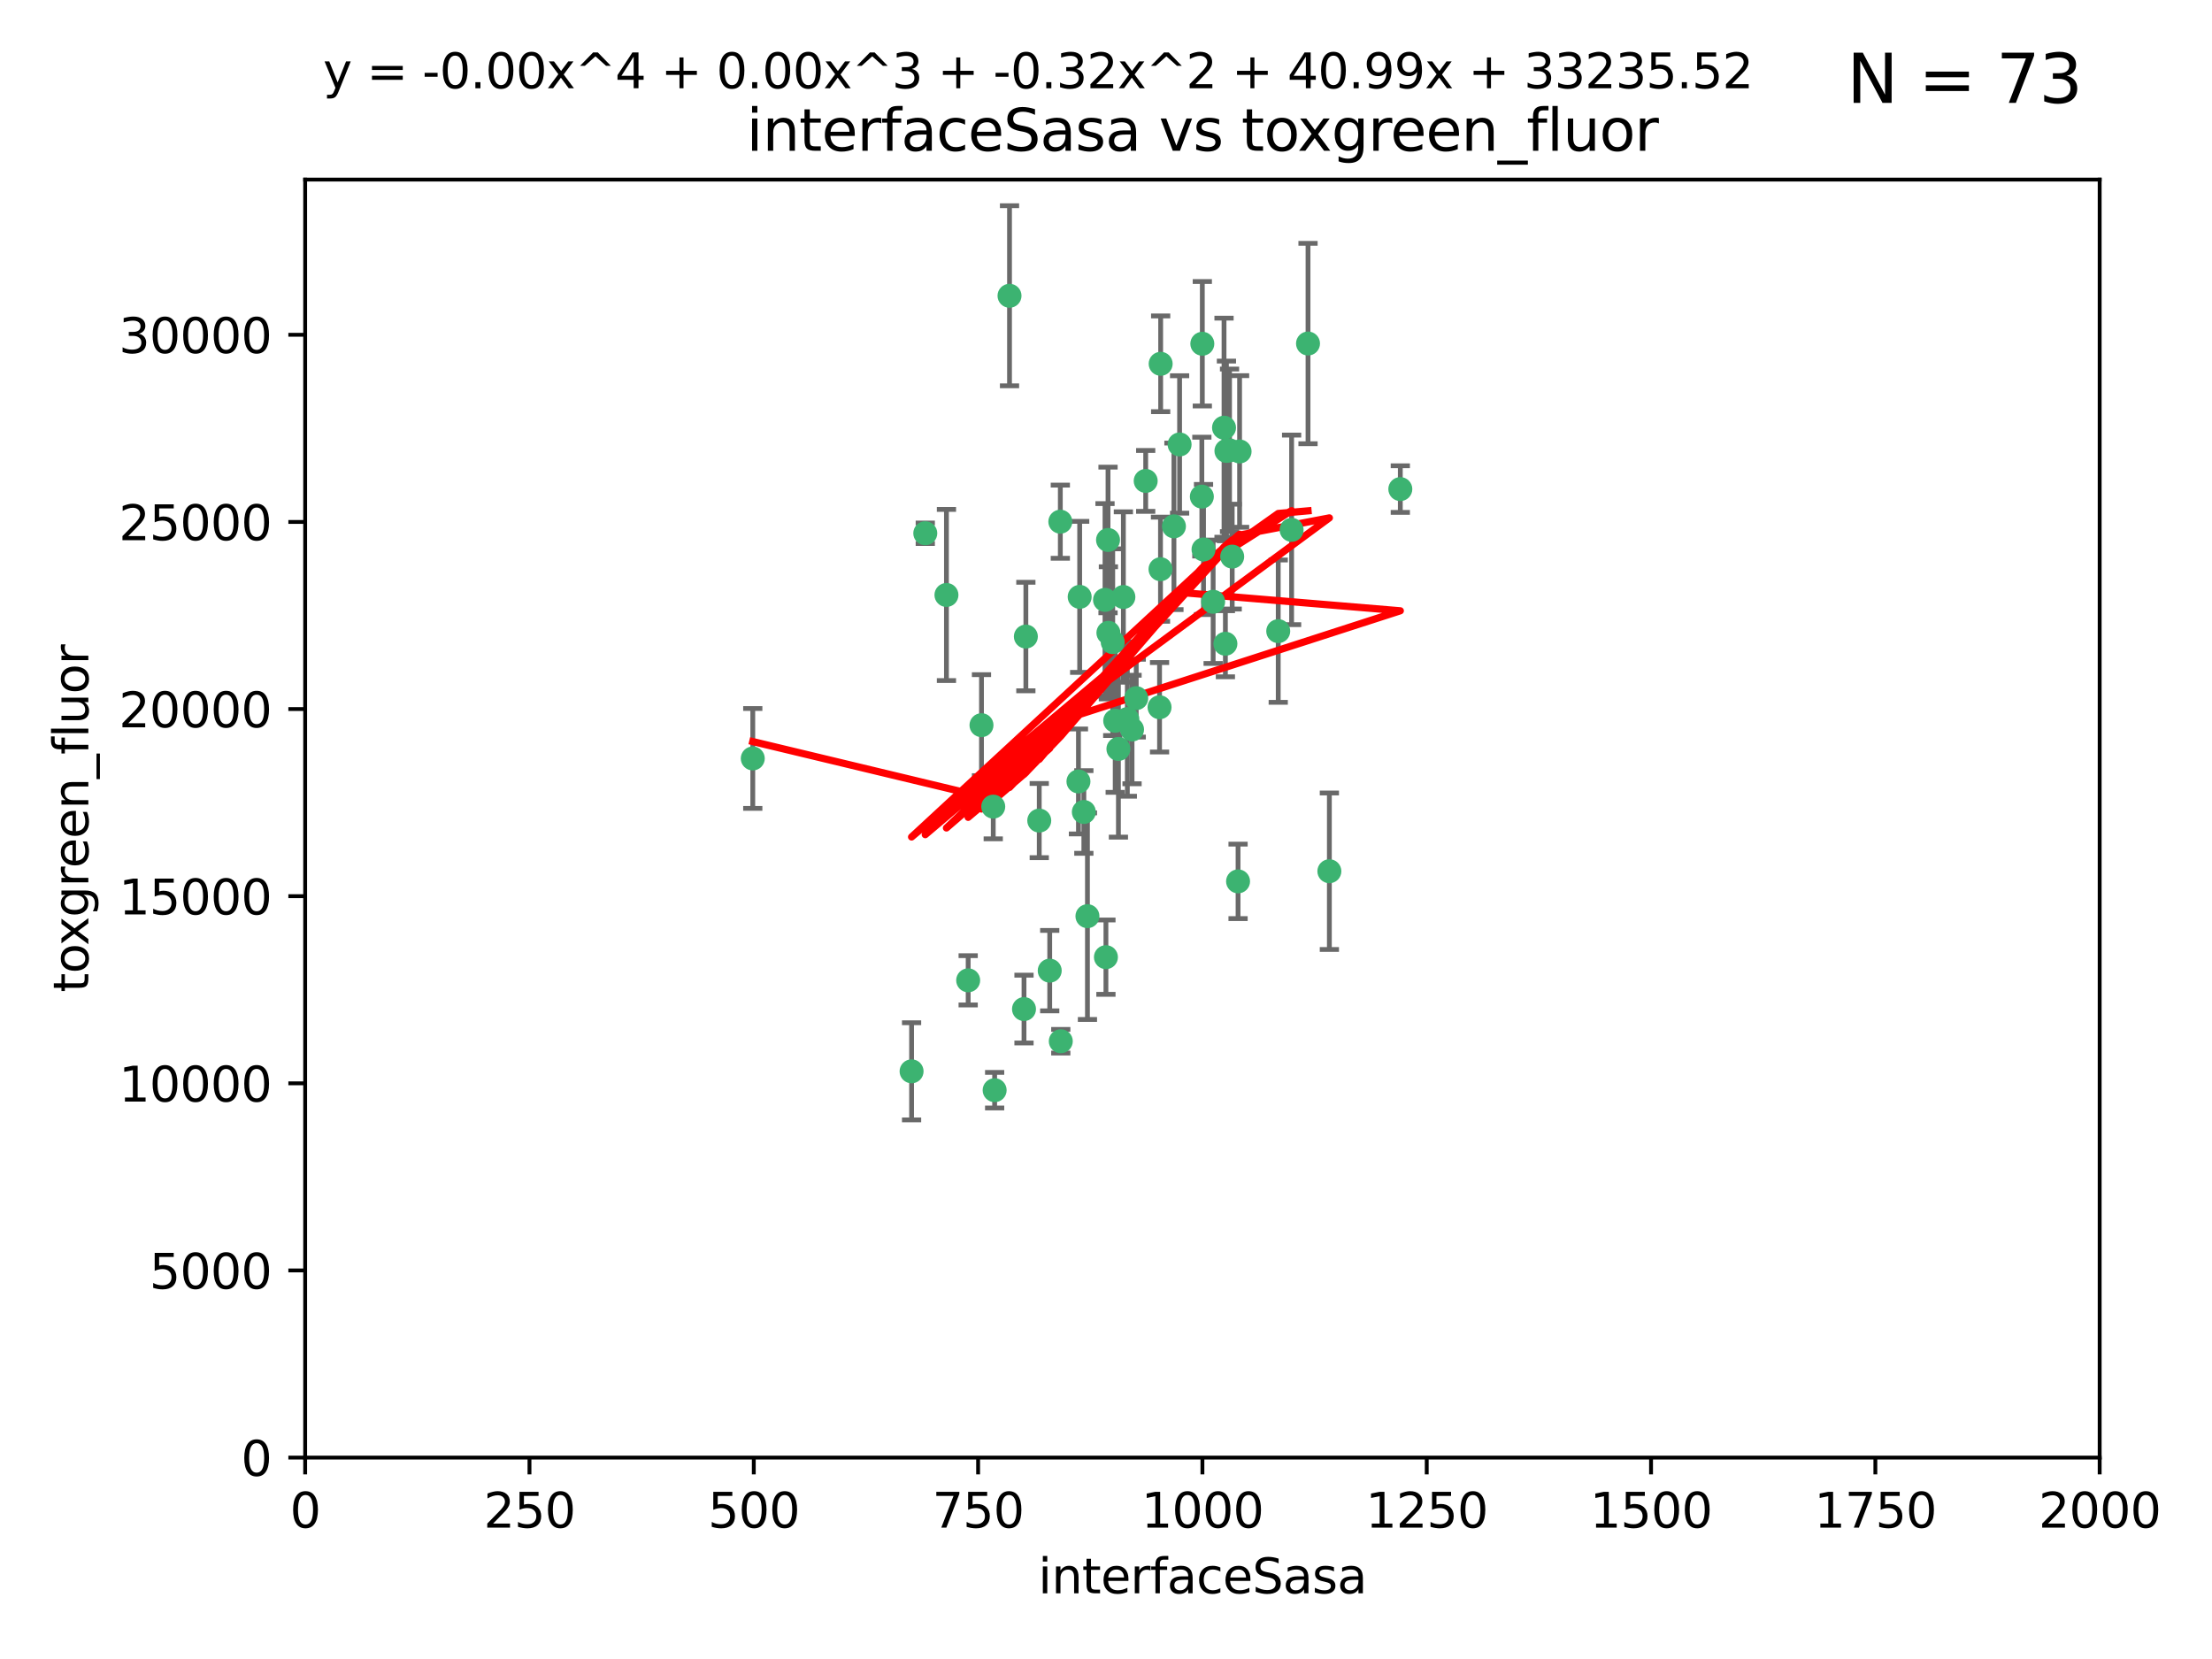 <?xml version="1.0" encoding="utf-8" standalone="no"?>
<!DOCTYPE svg PUBLIC "-//W3C//DTD SVG 1.1//EN"
  "http://www.w3.org/Graphics/SVG/1.1/DTD/svg11.dtd">
<svg xmlns:xlink="http://www.w3.org/1999/xlink" width="460.8pt" height="345.6pt" viewBox="0 0 460.8 345.6" xmlns="http://www.w3.org/2000/svg" version="1.1">
 <defs>
  <style type="text/css">*{stroke-linejoin: round; stroke-linecap: butt}</style>
 </defs>
 <g id="figure_1">
  <g id="patch_1">
   <path d="M 0 345.6 
L 460.8 345.6 
L 460.8 0 
L 0 0 
z
" style="fill: #ffffff"/>
  </g>
  <g id="axes_1">
   <g id="patch_2">
    <path d="M 63.571 303.64 
L 437.4 303.64 
L 437.4 37.411 
L 63.571 37.411 
z
" style="fill: #ffffff"/>
   </g>
   <g id="PathCollection_1">
    <defs>
     <path id="mba56cf9570" d="M 0 1.118 
C 0.297 1.118 0.581 1 0.791 0.791 
C 1 0.581 1.118 0.297 1.118 0 
C 1.118 -0.297 1 -0.581 0.791 -0.791 
C 0.581 -1 0.297 -1.118 0 -1.118 
C -0.297 -1.118 -0.581 -1 -0.791 -0.791 
C -1 -0.581 -1.118 -0.297 -1.118 0 
C -1.118 0.297 -1 0.581 -0.791 0.791 
C -0.581 1 -0.297 1.118 0 1.118 
z
" style="stroke: #3cb371"/>
    </defs>
    <g clip-path="url(#p2be3699bf1)">
     <use xlink:href="#mba56cf9570" x="272.484" y="71.562" style="fill: #3cb371; stroke: #3cb371"/>
     <use xlink:href="#mba56cf9570" x="266.28" y="131.48" style="fill: #3cb371; stroke: #3cb371"/>
     <use xlink:href="#mba56cf9570" x="250.716" y="114.467" style="fill: #3cb371; stroke: #3cb371"/>
     <use xlink:href="#mba56cf9570" x="269.065" y="110.38" style="fill: #3cb371; stroke: #3cb371"/>
     <use xlink:href="#mba56cf9570" x="254.987" y="89.097" style="fill: #3cb371; stroke: #3cb371"/>
     <use xlink:href="#mba56cf9570" x="220.886" y="108.676" style="fill: #3cb371; stroke: #3cb371"/>
     <use xlink:href="#mba56cf9570" x="241.787" y="75.786" style="fill: #3cb371; stroke: #3cb371"/>
     <use xlink:href="#mba56cf9570" x="252.721" y="125.356" style="fill: #3cb371; stroke: #3cb371"/>
     <use xlink:href="#mba56cf9570" x="258.229" y="94.046" style="fill: #3cb371; stroke: #3cb371"/>
     <use xlink:href="#mba56cf9570" x="232.987" y="156.019" style="fill: #3cb371; stroke: #3cb371"/>
     <use xlink:href="#mba56cf9570" x="241.557" y="147.335" style="fill: #3cb371; stroke: #3cb371"/>
     <use xlink:href="#mba56cf9570" x="230.194" y="124.965" style="fill: #3cb371; stroke: #3cb371"/>
     <use xlink:href="#mba56cf9570" x="255.489" y="93.933" style="fill: #3cb371; stroke: #3cb371"/>
     <use xlink:href="#mba56cf9570" x="256.689" y="115.953" style="fill: #3cb371; stroke: #3cb371"/>
     <use xlink:href="#mba56cf9570" x="244.553" y="109.646" style="fill: #3cb371; stroke: #3cb371"/>
     <use xlink:href="#mba56cf9570" x="250.368" y="103.453" style="fill: #3cb371; stroke: #3cb371"/>
     <use xlink:href="#mba56cf9570" x="232.318" y="150.153" style="fill: #3cb371; stroke: #3cb371"/>
     <use xlink:href="#mba56cf9570" x="256.134" y="93.812" style="fill: #3cb371; stroke: #3cb371"/>
     <use xlink:href="#mba56cf9570" x="234.02" y="124.367" style="fill: #3cb371; stroke: #3cb371"/>
     <use xlink:href="#mba56cf9570" x="216.495" y="170.94" style="fill: #3cb371; stroke: #3cb371"/>
     <use xlink:href="#mba56cf9570" x="238.669" y="100.184" style="fill: #3cb371; stroke: #3cb371"/>
     <use xlink:href="#mba56cf9570" x="241.753" y="118.577" style="fill: #3cb371; stroke: #3cb371"/>
     <use xlink:href="#mba56cf9570" x="245.731" y="92.588" style="fill: #3cb371; stroke: #3cb371"/>
     <use xlink:href="#mba56cf9570" x="291.711" y="101.886" style="fill: #3cb371; stroke: #3cb371"/>
     <use xlink:href="#mba56cf9570" x="224.916" y="124.337" style="fill: #3cb371; stroke: #3cb371"/>
     <use xlink:href="#mba56cf9570" x="250.465" y="71.61" style="fill: #3cb371; stroke: #3cb371"/>
     <use xlink:href="#mba56cf9570" x="204.462" y="151.067" style="fill: #3cb371; stroke: #3cb371"/>
     <use xlink:href="#mba56cf9570" x="218.677" y="202.203" style="fill: #3cb371; stroke: #3cb371"/>
     <use xlink:href="#mba56cf9570" x="201.688" y="204.22" style="fill: #3cb371; stroke: #3cb371"/>
     <use xlink:href="#mba56cf9570" x="231.802" y="133.776" style="fill: #3cb371; stroke: #3cb371"/>
     <use xlink:href="#mba56cf9570" x="192.753" y="111.087" style="fill: #3cb371; stroke: #3cb371"/>
     <use xlink:href="#mba56cf9570" x="230.822" y="112.487" style="fill: #3cb371; stroke: #3cb371"/>
     <use xlink:href="#mba56cf9570" x="210.301" y="61.614" style="fill: #3cb371; stroke: #3cb371"/>
     <use xlink:href="#mba56cf9570" x="224.662" y="162.792" style="fill: #3cb371; stroke: #3cb371"/>
     <use xlink:href="#mba56cf9570" x="236.699" y="145.439" style="fill: #3cb371; stroke: #3cb371"/>
     <use xlink:href="#mba56cf9570" x="255.273" y="134.104" style="fill: #3cb371; stroke: #3cb371"/>
     <use xlink:href="#mba56cf9570" x="230.901" y="131.829" style="fill: #3cb371; stroke: #3cb371"/>
     <use xlink:href="#mba56cf9570" x="213.706" y="132.603" style="fill: #3cb371; stroke: #3cb371"/>
     <use xlink:href="#mba56cf9570" x="206.91" y="168.036" style="fill: #3cb371; stroke: #3cb371"/>
     <use xlink:href="#mba56cf9570" x="226.534" y="190.856" style="fill: #3cb371; stroke: #3cb371"/>
     <use xlink:href="#mba56cf9570" x="220.981" y="216.908" style="fill: #3cb371; stroke: #3cb371"/>
     <use xlink:href="#mba56cf9570" x="213.318" y="210.208" style="fill: #3cb371; stroke: #3cb371"/>
     <use xlink:href="#mba56cf9570" x="235.826" y="151.97" style="fill: #3cb371; stroke: #3cb371"/>
     <use xlink:href="#mba56cf9570" x="230.385" y="199.394" style="fill: #3cb371; stroke: #3cb371"/>
     <use xlink:href="#mba56cf9570" x="276.932" y="181.494" style="fill: #3cb371; stroke: #3cb371"/>
     <use xlink:href="#mba56cf9570" x="257.91" y="183.606" style="fill: #3cb371; stroke: #3cb371"/>
     <use xlink:href="#mba56cf9570" x="189.899" y="223.176" style="fill: #3cb371; stroke: #3cb371"/>
     <use xlink:href="#mba56cf9570" x="234.846" y="149.795" style="fill: #3cb371; stroke: #3cb371"/>
     <use xlink:href="#mba56cf9570" x="197.163" y="123.943" style="fill: #3cb371; stroke: #3cb371"/>
     <use xlink:href="#mba56cf9570" x="225.785" y="169.147" style="fill: #3cb371; stroke: #3cb371"/>
     <use xlink:href="#mba56cf9570" x="207.202" y="227.107" style="fill: #3cb371; stroke: #3cb371"/>
     <use xlink:href="#mba56cf9570" x="156.817" y="157.999" style="fill: #3cb371; stroke: #3cb371"/>
    </g>
   </g>
   <g id="matplotlib.axis_1">
    <g id="xtick_1">
     <g id="line2d_1">
      <defs>
       <path id="m02e9ab14d9" d="M 0 0 
L 0 3.5 
" style="stroke: #000000; stroke-width: 0.8"/>
      </defs>
      <g>
       <use xlink:href="#m02e9ab14d9" x="63.571" y="303.64" style="stroke: #000000; stroke-width: 0.8"/>
      </g>
     </g>
     <g id="text_1">
      <!-- 0 -->
      <g transform="translate(60.39 318.238)scale(0.1 -0.1)">
       <defs>
        <path id="DejaVuSans-30" d="M 2034 4250 
Q 1547 4250 1301 3770 
Q 1056 3291 1056 2328 
Q 1056 1369 1301 889 
Q 1547 409 2034 409 
Q 2525 409 2770 889 
Q 3016 1369 3016 2328 
Q 3016 3291 2770 3770 
Q 2525 4250 2034 4250 
z
M 2034 4750 
Q 2819 4750 3233 4129 
Q 3647 3509 3647 2328 
Q 3647 1150 3233 529 
Q 2819 -91 2034 -91 
Q 1250 -91 836 529 
Q 422 1150 422 2328 
Q 422 3509 836 4129 
Q 1250 4750 2034 4750 
z
" transform="scale(0.016)"/>
       </defs>
       <use xlink:href="#DejaVuSans-30"/>
      </g>
     </g>
    </g>
    <g id="xtick_2">
     <g id="line2d_2">
      <g>
       <use xlink:href="#m02e9ab14d9" x="110.3" y="303.64" style="stroke: #000000; stroke-width: 0.8"/>
      </g>
     </g>
     <g id="text_2">
      <!-- 250 -->
      <g transform="translate(100.756 318.238)scale(0.1 -0.1)">
       <defs>
        <path id="DejaVuSans-32" d="M 1228 531 
L 3431 531 
L 3431 0 
L 469 0 
L 469 531 
Q 828 903 1448 1529 
Q 2069 2156 2228 2338 
Q 2531 2678 2651 2914 
Q 2772 3150 2772 3378 
Q 2772 3750 2511 3984 
Q 2250 4219 1831 4219 
Q 1534 4219 1204 4116 
Q 875 4013 500 3803 
L 500 4441 
Q 881 4594 1212 4672 
Q 1544 4750 1819 4750 
Q 2544 4750 2975 4387 
Q 3406 4025 3406 3419 
Q 3406 3131 3298 2873 
Q 3191 2616 2906 2266 
Q 2828 2175 2409 1742 
Q 1991 1309 1228 531 
z
" transform="scale(0.016)"/>
        <path id="DejaVuSans-35" d="M 691 4666 
L 3169 4666 
L 3169 4134 
L 1269 4134 
L 1269 2991 
Q 1406 3038 1543 3061 
Q 1681 3084 1819 3084 
Q 2600 3084 3056 2656 
Q 3513 2228 3513 1497 
Q 3513 744 3044 326 
Q 2575 -91 1722 -91 
Q 1428 -91 1123 -41 
Q 819 9 494 109 
L 494 744 
Q 775 591 1075 516 
Q 1375 441 1709 441 
Q 2250 441 2565 725 
Q 2881 1009 2881 1497 
Q 2881 1984 2565 2268 
Q 2250 2553 1709 2553 
Q 1456 2553 1204 2497 
Q 953 2441 691 2322 
L 691 4666 
z
" transform="scale(0.016)"/>
       </defs>
       <use xlink:href="#DejaVuSans-32"/>
       <use xlink:href="#DejaVuSans-35" x="63.623"/>
       <use xlink:href="#DejaVuSans-30" x="127.246"/>
      </g>
     </g>
    </g>
    <g id="xtick_3">
     <g id="line2d_3">
      <g>
       <use xlink:href="#m02e9ab14d9" x="157.028" y="303.64" style="stroke: #000000; stroke-width: 0.8"/>
      </g>
     </g>
     <g id="text_3">
      <!-- 500 -->
      <g transform="translate(147.485 318.238)scale(0.1 -0.1)">
       <use xlink:href="#DejaVuSans-35"/>
       <use xlink:href="#DejaVuSans-30" x="63.623"/>
       <use xlink:href="#DejaVuSans-30" x="127.246"/>
      </g>
     </g>
    </g>
    <g id="xtick_4">
     <g id="line2d_4">
      <g>
       <use xlink:href="#m02e9ab14d9" x="203.757" y="303.64" style="stroke: #000000; stroke-width: 0.8"/>
      </g>
     </g>
     <g id="text_4">
      <!-- 750 -->
      <g transform="translate(194.213 318.238)scale(0.1 -0.1)">
       <defs>
        <path id="DejaVuSans-37" d="M 525 4666 
L 3525 4666 
L 3525 4397 
L 1831 0 
L 1172 0 
L 2766 4134 
L 525 4134 
L 525 4666 
z
" transform="scale(0.016)"/>
       </defs>
       <use xlink:href="#DejaVuSans-37"/>
       <use xlink:href="#DejaVuSans-35" x="63.623"/>
       <use xlink:href="#DejaVuSans-30" x="127.246"/>
      </g>
     </g>
    </g>
    <g id="xtick_5">
     <g id="line2d_5">
      <g>
       <use xlink:href="#m02e9ab14d9" x="250.486" y="303.64" style="stroke: #000000; stroke-width: 0.8"/>
      </g>
     </g>
     <g id="text_5">
      <!-- 1000 -->
      <g transform="translate(237.761 318.238)scale(0.1 -0.1)">
       <defs>
        <path id="DejaVuSans-31" d="M 794 531 
L 1825 531 
L 1825 4091 
L 703 3866 
L 703 4441 
L 1819 4666 
L 2450 4666 
L 2450 531 
L 3481 531 
L 3481 0 
L 794 0 
L 794 531 
z
" transform="scale(0.016)"/>
       </defs>
       <use xlink:href="#DejaVuSans-31"/>
       <use xlink:href="#DejaVuSans-30" x="63.623"/>
       <use xlink:href="#DejaVuSans-30" x="127.246"/>
       <use xlink:href="#DejaVuSans-30" x="190.869"/>
      </g>
     </g>
    </g>
    <g id="xtick_6">
     <g id="line2d_6">
      <g>
       <use xlink:href="#m02e9ab14d9" x="297.214" y="303.64" style="stroke: #000000; stroke-width: 0.8"/>
      </g>
     </g>
     <g id="text_6">
      <!-- 1250 -->
      <g transform="translate(284.489 318.238)scale(0.1 -0.1)">
       <use xlink:href="#DejaVuSans-31"/>
       <use xlink:href="#DejaVuSans-32" x="63.623"/>
       <use xlink:href="#DejaVuSans-35" x="127.246"/>
       <use xlink:href="#DejaVuSans-30" x="190.869"/>
      </g>
     </g>
    </g>
    <g id="xtick_7">
     <g id="line2d_7">
      <g>
       <use xlink:href="#m02e9ab14d9" x="343.943" y="303.64" style="stroke: #000000; stroke-width: 0.8"/>
      </g>
     </g>
     <g id="text_7">
      <!-- 1500 -->
      <g transform="translate(331.218 318.238)scale(0.1 -0.1)">
       <use xlink:href="#DejaVuSans-31"/>
       <use xlink:href="#DejaVuSans-35" x="63.623"/>
       <use xlink:href="#DejaVuSans-30" x="127.246"/>
       <use xlink:href="#DejaVuSans-30" x="190.869"/>
      </g>
     </g>
    </g>
    <g id="xtick_8">
     <g id="line2d_8">
      <g>
       <use xlink:href="#m02e9ab14d9" x="390.671" y="303.64" style="stroke: #000000; stroke-width: 0.8"/>
      </g>
     </g>
     <g id="text_8">
      <!-- 1750 -->
      <g transform="translate(377.946 318.238)scale(0.1 -0.1)">
       <use xlink:href="#DejaVuSans-31"/>
       <use xlink:href="#DejaVuSans-37" x="63.623"/>
       <use xlink:href="#DejaVuSans-35" x="127.246"/>
       <use xlink:href="#DejaVuSans-30" x="190.869"/>
      </g>
     </g>
    </g>
    <g id="xtick_9">
     <g id="line2d_9">
      <g>
       <use xlink:href="#m02e9ab14d9" x="437.4" y="303.64" style="stroke: #000000; stroke-width: 0.8"/>
      </g>
     </g>
     <g id="text_9">
      <!-- 2000 -->
      <g transform="translate(424.675 318.238)scale(0.1 -0.1)">
       <use xlink:href="#DejaVuSans-32"/>
       <use xlink:href="#DejaVuSans-30" x="63.623"/>
       <use xlink:href="#DejaVuSans-30" x="127.246"/>
       <use xlink:href="#DejaVuSans-30" x="190.869"/>
      </g>
     </g>
    </g>
    <g id="text_10">
     <!-- interfaceSasa -->
     <g transform="translate(216.279 331.917)scale(0.1 -0.1)">
      <defs>
       <path id="DejaVuSans-69" d="M 603 3500 
L 1178 3500 
L 1178 0 
L 603 0 
L 603 3500 
z
M 603 4863 
L 1178 4863 
L 1178 4134 
L 603 4134 
L 603 4863 
z
" transform="scale(0.016)"/>
       <path id="DejaVuSans-6e" d="M 3513 2113 
L 3513 0 
L 2938 0 
L 2938 2094 
Q 2938 2591 2744 2837 
Q 2550 3084 2163 3084 
Q 1697 3084 1428 2787 
Q 1159 2491 1159 1978 
L 1159 0 
L 581 0 
L 581 3500 
L 1159 3500 
L 1159 2956 
Q 1366 3272 1645 3428 
Q 1925 3584 2291 3584 
Q 2894 3584 3203 3211 
Q 3513 2838 3513 2113 
z
" transform="scale(0.016)"/>
       <path id="DejaVuSans-74" d="M 1172 4494 
L 1172 3500 
L 2356 3500 
L 2356 3053 
L 1172 3053 
L 1172 1153 
Q 1172 725 1289 603 
Q 1406 481 1766 481 
L 2356 481 
L 2356 0 
L 1766 0 
Q 1100 0 847 248 
Q 594 497 594 1153 
L 594 3053 
L 172 3053 
L 172 3500 
L 594 3500 
L 594 4494 
L 1172 4494 
z
" transform="scale(0.016)"/>
       <path id="DejaVuSans-65" d="M 3597 1894 
L 3597 1613 
L 953 1613 
Q 991 1019 1311 708 
Q 1631 397 2203 397 
Q 2534 397 2845 478 
Q 3156 559 3463 722 
L 3463 178 
Q 3153 47 2828 -22 
Q 2503 -91 2169 -91 
Q 1331 -91 842 396 
Q 353 884 353 1716 
Q 353 2575 817 3079 
Q 1281 3584 2069 3584 
Q 2775 3584 3186 3129 
Q 3597 2675 3597 1894 
z
M 3022 2063 
Q 3016 2534 2758 2815 
Q 2500 3097 2075 3097 
Q 1594 3097 1305 2825 
Q 1016 2553 972 2059 
L 3022 2063 
z
" transform="scale(0.016)"/>
       <path id="DejaVuSans-72" d="M 2631 2963 
Q 2534 3019 2420 3045 
Q 2306 3072 2169 3072 
Q 1681 3072 1420 2755 
Q 1159 2438 1159 1844 
L 1159 0 
L 581 0 
L 581 3500 
L 1159 3500 
L 1159 2956 
Q 1341 3275 1631 3429 
Q 1922 3584 2338 3584 
Q 2397 3584 2469 3576 
Q 2541 3569 2628 3553 
L 2631 2963 
z
" transform="scale(0.016)"/>
       <path id="DejaVuSans-66" d="M 2375 4863 
L 2375 4384 
L 1825 4384 
Q 1516 4384 1395 4259 
Q 1275 4134 1275 3809 
L 1275 3500 
L 2222 3500 
L 2222 3053 
L 1275 3053 
L 1275 0 
L 697 0 
L 697 3053 
L 147 3053 
L 147 3500 
L 697 3500 
L 697 3744 
Q 697 4328 969 4595 
Q 1241 4863 1831 4863 
L 2375 4863 
z
" transform="scale(0.016)"/>
       <path id="DejaVuSans-61" d="M 2194 1759 
Q 1497 1759 1228 1600 
Q 959 1441 959 1056 
Q 959 750 1161 570 
Q 1363 391 1709 391 
Q 2188 391 2477 730 
Q 2766 1069 2766 1631 
L 2766 1759 
L 2194 1759 
z
M 3341 1997 
L 3341 0 
L 2766 0 
L 2766 531 
Q 2569 213 2275 61 
Q 1981 -91 1556 -91 
Q 1019 -91 701 211 
Q 384 513 384 1019 
Q 384 1609 779 1909 
Q 1175 2209 1959 2209 
L 2766 2209 
L 2766 2266 
Q 2766 2663 2505 2880 
Q 2244 3097 1772 3097 
Q 1472 3097 1187 3025 
Q 903 2953 641 2809 
L 641 3341 
Q 956 3463 1253 3523 
Q 1550 3584 1831 3584 
Q 2591 3584 2966 3190 
Q 3341 2797 3341 1997 
z
" transform="scale(0.016)"/>
       <path id="DejaVuSans-63" d="M 3122 3366 
L 3122 2828 
Q 2878 2963 2633 3030 
Q 2388 3097 2138 3097 
Q 1578 3097 1268 2742 
Q 959 2388 959 1747 
Q 959 1106 1268 751 
Q 1578 397 2138 397 
Q 2388 397 2633 464 
Q 2878 531 3122 666 
L 3122 134 
Q 2881 22 2623 -34 
Q 2366 -91 2075 -91 
Q 1284 -91 818 406 
Q 353 903 353 1747 
Q 353 2603 823 3093 
Q 1294 3584 2113 3584 
Q 2378 3584 2631 3529 
Q 2884 3475 3122 3366 
z
" transform="scale(0.016)"/>
       <path id="DejaVuSans-53" d="M 3425 4513 
L 3425 3897 
Q 3066 4069 2747 4153 
Q 2428 4238 2131 4238 
Q 1616 4238 1336 4038 
Q 1056 3838 1056 3469 
Q 1056 3159 1242 3001 
Q 1428 2844 1947 2747 
L 2328 2669 
Q 3034 2534 3370 2195 
Q 3706 1856 3706 1288 
Q 3706 609 3251 259 
Q 2797 -91 1919 -91 
Q 1588 -91 1214 -16 
Q 841 59 441 206 
L 441 856 
Q 825 641 1194 531 
Q 1563 422 1919 422 
Q 2459 422 2753 634 
Q 3047 847 3047 1241 
Q 3047 1584 2836 1778 
Q 2625 1972 2144 2069 
L 1759 2144 
Q 1053 2284 737 2584 
Q 422 2884 422 3419 
Q 422 4038 858 4394 
Q 1294 4750 2059 4750 
Q 2388 4750 2728 4690 
Q 3069 4631 3425 4513 
z
" transform="scale(0.016)"/>
       <path id="DejaVuSans-73" d="M 2834 3397 
L 2834 2853 
Q 2591 2978 2328 3040 
Q 2066 3103 1784 3103 
Q 1356 3103 1142 2972 
Q 928 2841 928 2578 
Q 928 2378 1081 2264 
Q 1234 2150 1697 2047 
L 1894 2003 
Q 2506 1872 2764 1633 
Q 3022 1394 3022 966 
Q 3022 478 2636 193 
Q 2250 -91 1575 -91 
Q 1294 -91 989 -36 
Q 684 19 347 128 
L 347 722 
Q 666 556 975 473 
Q 1284 391 1588 391 
Q 1994 391 2212 530 
Q 2431 669 2431 922 
Q 2431 1156 2273 1281 
Q 2116 1406 1581 1522 
L 1381 1569 
Q 847 1681 609 1914 
Q 372 2147 372 2553 
Q 372 3047 722 3315 
Q 1072 3584 1716 3584 
Q 2034 3584 2315 3537 
Q 2597 3491 2834 3397 
z
" transform="scale(0.016)"/>
      </defs>
      <use xlink:href="#DejaVuSans-69"/>
      <use xlink:href="#DejaVuSans-6e" x="27.783"/>
      <use xlink:href="#DejaVuSans-74" x="91.162"/>
      <use xlink:href="#DejaVuSans-65" x="130.371"/>
      <use xlink:href="#DejaVuSans-72" x="191.895"/>
      <use xlink:href="#DejaVuSans-66" x="233.008"/>
      <use xlink:href="#DejaVuSans-61" x="268.213"/>
      <use xlink:href="#DejaVuSans-63" x="329.492"/>
      <use xlink:href="#DejaVuSans-65" x="384.473"/>
      <use xlink:href="#DejaVuSans-53" x="445.996"/>
      <use xlink:href="#DejaVuSans-61" x="509.473"/>
      <use xlink:href="#DejaVuSans-73" x="570.752"/>
      <use xlink:href="#DejaVuSans-61" x="622.852"/>
     </g>
    </g>
   </g>
   <g id="matplotlib.axis_2">
    <g id="ytick_1">
     <g id="line2d_10">
      <defs>
       <path id="macbcb1b722" d="M 0 0 
L -3.5 0 
" style="stroke: #000000; stroke-width: 0.8"/>
      </defs>
      <g>
       <use xlink:href="#macbcb1b722" x="63.571" y="303.64" style="stroke: #000000; stroke-width: 0.8"/>
      </g>
     </g>
     <g id="text_11">
      <!-- 0 -->
      <g transform="translate(50.209 307.439)scale(0.1 -0.1)">
       <use xlink:href="#DejaVuSans-30"/>
      </g>
     </g>
    </g>
    <g id="ytick_2">
     <g id="line2d_11">
      <g>
       <use xlink:href="#macbcb1b722" x="63.571" y="264.657" style="stroke: #000000; stroke-width: 0.8"/>
      </g>
     </g>
     <g id="text_12">
      <!-- 5000 -->
      <g transform="translate(31.121 268.457)scale(0.1 -0.1)">
       <use xlink:href="#DejaVuSans-35"/>
       <use xlink:href="#DejaVuSans-30" x="63.623"/>
       <use xlink:href="#DejaVuSans-30" x="127.246"/>
       <use xlink:href="#DejaVuSans-30" x="190.869"/>
      </g>
     </g>
    </g>
    <g id="ytick_3">
     <g id="line2d_12">
      <g>
       <use xlink:href="#macbcb1b722" x="63.571" y="225.675" style="stroke: #000000; stroke-width: 0.8"/>
      </g>
     </g>
     <g id="text_13">
      <!-- 10000 -->
      <g transform="translate(24.759 229.474)scale(0.1 -0.1)">
       <use xlink:href="#DejaVuSans-31"/>
       <use xlink:href="#DejaVuSans-30" x="63.623"/>
       <use xlink:href="#DejaVuSans-30" x="127.246"/>
       <use xlink:href="#DejaVuSans-30" x="190.869"/>
       <use xlink:href="#DejaVuSans-30" x="254.492"/>
      </g>
     </g>
    </g>
    <g id="ytick_4">
     <g id="line2d_13">
      <g>
       <use xlink:href="#macbcb1b722" x="63.571" y="186.692" style="stroke: #000000; stroke-width: 0.8"/>
      </g>
     </g>
     <g id="text_14">
      <!-- 15000 -->
      <g transform="translate(24.759 190.492)scale(0.1 -0.1)">
       <use xlink:href="#DejaVuSans-31"/>
       <use xlink:href="#DejaVuSans-35" x="63.623"/>
       <use xlink:href="#DejaVuSans-30" x="127.246"/>
       <use xlink:href="#DejaVuSans-30" x="190.869"/>
       <use xlink:href="#DejaVuSans-30" x="254.492"/>
      </g>
     </g>
    </g>
    <g id="ytick_5">
     <g id="line2d_14">
      <g>
       <use xlink:href="#macbcb1b722" x="63.571" y="147.71" style="stroke: #000000; stroke-width: 0.8"/>
      </g>
     </g>
     <g id="text_15">
      <!-- 20000 -->
      <g transform="translate(24.759 151.509)scale(0.1 -0.1)">
       <use xlink:href="#DejaVuSans-32"/>
       <use xlink:href="#DejaVuSans-30" x="63.623"/>
       <use xlink:href="#DejaVuSans-30" x="127.246"/>
       <use xlink:href="#DejaVuSans-30" x="190.869"/>
       <use xlink:href="#DejaVuSans-30" x="254.492"/>
      </g>
     </g>
    </g>
    <g id="ytick_6">
     <g id="line2d_15">
      <g>
       <use xlink:href="#macbcb1b722" x="63.571" y="108.727" style="stroke: #000000; stroke-width: 0.8"/>
      </g>
     </g>
     <g id="text_16">
      <!-- 25000 -->
      <g transform="translate(24.759 112.527)scale(0.1 -0.1)">
       <use xlink:href="#DejaVuSans-32"/>
       <use xlink:href="#DejaVuSans-35" x="63.623"/>
       <use xlink:href="#DejaVuSans-30" x="127.246"/>
       <use xlink:href="#DejaVuSans-30" x="190.869"/>
       <use xlink:href="#DejaVuSans-30" x="254.492"/>
      </g>
     </g>
    </g>
    <g id="ytick_7">
     <g id="line2d_16">
      <g>
       <use xlink:href="#macbcb1b722" x="63.571" y="69.745" style="stroke: #000000; stroke-width: 0.8"/>
      </g>
     </g>
     <g id="text_17">
      <!-- 30000 -->
      <g transform="translate(24.759 73.544)scale(0.1 -0.1)">
       <defs>
        <path id="DejaVuSans-33" d="M 2597 2516 
Q 3050 2419 3304 2112 
Q 3559 1806 3559 1356 
Q 3559 666 3084 287 
Q 2609 -91 1734 -91 
Q 1441 -91 1130 -33 
Q 819 25 488 141 
L 488 750 
Q 750 597 1062 519 
Q 1375 441 1716 441 
Q 2309 441 2620 675 
Q 2931 909 2931 1356 
Q 2931 1769 2642 2001 
Q 2353 2234 1838 2234 
L 1294 2234 
L 1294 2753 
L 1863 2753 
Q 2328 2753 2575 2939 
Q 2822 3125 2822 3475 
Q 2822 3834 2567 4026 
Q 2313 4219 1838 4219 
Q 1578 4219 1281 4162 
Q 984 4106 628 3988 
L 628 4550 
Q 988 4650 1302 4700 
Q 1616 4750 1894 4750 
Q 2613 4750 3031 4423 
Q 3450 4097 3450 3541 
Q 3450 3153 3228 2886 
Q 3006 2619 2597 2516 
z
" transform="scale(0.016)"/>
       </defs>
       <use xlink:href="#DejaVuSans-33"/>
       <use xlink:href="#DejaVuSans-30" x="63.623"/>
       <use xlink:href="#DejaVuSans-30" x="127.246"/>
       <use xlink:href="#DejaVuSans-30" x="190.869"/>
       <use xlink:href="#DejaVuSans-30" x="254.492"/>
      </g>
     </g>
    </g>
    <g id="text_18">
     <!-- toxgreen_fluor -->
     <g transform="translate(18.401 206.72)rotate(-90)scale(0.1 -0.1)">
      <defs>
       <path id="DejaVuSans-6f" d="M 1959 3097 
Q 1497 3097 1228 2736 
Q 959 2375 959 1747 
Q 959 1119 1226 758 
Q 1494 397 1959 397 
Q 2419 397 2687 759 
Q 2956 1122 2956 1747 
Q 2956 2369 2687 2733 
Q 2419 3097 1959 3097 
z
M 1959 3584 
Q 2709 3584 3137 3096 
Q 3566 2609 3566 1747 
Q 3566 888 3137 398 
Q 2709 -91 1959 -91 
Q 1206 -91 779 398 
Q 353 888 353 1747 
Q 353 2609 779 3096 
Q 1206 3584 1959 3584 
z
" transform="scale(0.016)"/>
       <path id="DejaVuSans-78" d="M 3513 3500 
L 2247 1797 
L 3578 0 
L 2900 0 
L 1881 1375 
L 863 0 
L 184 0 
L 1544 1831 
L 300 3500 
L 978 3500 
L 1906 2253 
L 2834 3500 
L 3513 3500 
z
" transform="scale(0.016)"/>
       <path id="DejaVuSans-67" d="M 2906 1791 
Q 2906 2416 2648 2759 
Q 2391 3103 1925 3103 
Q 1463 3103 1205 2759 
Q 947 2416 947 1791 
Q 947 1169 1205 825 
Q 1463 481 1925 481 
Q 2391 481 2648 825 
Q 2906 1169 2906 1791 
z
M 3481 434 
Q 3481 -459 3084 -895 
Q 2688 -1331 1869 -1331 
Q 1566 -1331 1297 -1286 
Q 1028 -1241 775 -1147 
L 775 -588 
Q 1028 -725 1275 -790 
Q 1522 -856 1778 -856 
Q 2344 -856 2625 -561 
Q 2906 -266 2906 331 
L 2906 616 
Q 2728 306 2450 153 
Q 2172 0 1784 0 
Q 1141 0 747 490 
Q 353 981 353 1791 
Q 353 2603 747 3093 
Q 1141 3584 1784 3584 
Q 2172 3584 2450 3431 
Q 2728 3278 2906 2969 
L 2906 3500 
L 3481 3500 
L 3481 434 
z
" transform="scale(0.016)"/>
       <path id="DejaVuSans-5f" d="M 3263 -1063 
L 3263 -1509 
L -63 -1509 
L -63 -1063 
L 3263 -1063 
z
" transform="scale(0.016)"/>
       <path id="DejaVuSans-6c" d="M 603 4863 
L 1178 4863 
L 1178 0 
L 603 0 
L 603 4863 
z
" transform="scale(0.016)"/>
       <path id="DejaVuSans-75" d="M 544 1381 
L 544 3500 
L 1119 3500 
L 1119 1403 
Q 1119 906 1312 657 
Q 1506 409 1894 409 
Q 2359 409 2629 706 
Q 2900 1003 2900 1516 
L 2900 3500 
L 3475 3500 
L 3475 0 
L 2900 0 
L 2900 538 
Q 2691 219 2414 64 
Q 2138 -91 1772 -91 
Q 1169 -91 856 284 
Q 544 659 544 1381 
z
M 1991 3584 
L 1991 3584 
z
" transform="scale(0.016)"/>
      </defs>
      <use xlink:href="#DejaVuSans-74"/>
      <use xlink:href="#DejaVuSans-6f" x="39.209"/>
      <use xlink:href="#DejaVuSans-78" x="97.266"/>
      <use xlink:href="#DejaVuSans-67" x="156.445"/>
      <use xlink:href="#DejaVuSans-72" x="219.922"/>
      <use xlink:href="#DejaVuSans-65" x="258.785"/>
      <use xlink:href="#DejaVuSans-65" x="320.309"/>
      <use xlink:href="#DejaVuSans-6e" x="381.832"/>
      <use xlink:href="#DejaVuSans-5f" x="445.211"/>
      <use xlink:href="#DejaVuSans-66" x="495.211"/>
      <use xlink:href="#DejaVuSans-6c" x="530.416"/>
      <use xlink:href="#DejaVuSans-75" x="558.199"/>
      <use xlink:href="#DejaVuSans-6f" x="621.578"/>
      <use xlink:href="#DejaVuSans-72" x="682.76"/>
     </g>
    </g>
   </g>
   <g id="LineCollection_1">
    <path d="M 272.484 92.434 
L 272.484 50.691 
" clip-path="url(#p2be3699bf1)" style="fill: none; stroke: #696969"/>
    <path d="M 266.28 146.307 
L 266.28 116.654 
" clip-path="url(#p2be3699bf1)" style="fill: none; stroke: #696969"/>
    <path d="M 250.716 128.017 
L 250.716 100.917 
" clip-path="url(#p2be3699bf1)" style="fill: none; stroke: #696969"/>
    <path d="M 269.065 130.124 
L 269.065 90.636 
" clip-path="url(#p2be3699bf1)" style="fill: none; stroke: #696969"/>
    <path d="M 254.987 111.917 
L 254.987 66.277 
" clip-path="url(#p2be3699bf1)" style="fill: none; stroke: #696969"/>
    <path d="M 220.886 116.296 
L 220.886 101.057 
" clip-path="url(#p2be3699bf1)" style="fill: none; stroke: #696969"/>
    <path d="M 241.787 85.756 
L 241.787 65.815 
" clip-path="url(#p2be3699bf1)" style="fill: none; stroke: #696969"/>
    <path d="M 252.721 138.211 
L 252.721 112.501 
" clip-path="url(#p2be3699bf1)" style="fill: none; stroke: #696969"/>
    <path d="M 258.229 109.836 
L 258.229 78.257 
" clip-path="url(#p2be3699bf1)" style="fill: none; stroke: #696969"/>
    <path d="M 232.987 174.39 
L 232.987 137.647 
" clip-path="url(#p2be3699bf1)" style="fill: none; stroke: #696969"/>
    <path d="M 241.557 156.65 
L 241.557 138.02 
" clip-path="url(#p2be3699bf1)" style="fill: none; stroke: #696969"/>
    <path d="M 230.194 145.018 
L 230.194 104.912 
" clip-path="url(#p2be3699bf1)" style="fill: none; stroke: #696969"/>
    <path d="M 255.489 112.649 
L 255.489 75.218 
" clip-path="url(#p2be3699bf1)" style="fill: none; stroke: #696969"/>
    <path d="M 256.689 126.872 
L 256.689 105.035 
" clip-path="url(#p2be3699bf1)" style="fill: none; stroke: #696969"/>
    <path d="M 244.553 126.988 
L 244.553 92.305 
" clip-path="url(#p2be3699bf1)" style="fill: none; stroke: #696969"/>
    <path d="M 250.368 115.826 
L 250.368 91.08 
" clip-path="url(#p2be3699bf1)" style="fill: none; stroke: #696969"/>
    <path d="M 232.318 165.057 
L 232.318 135.25 
" clip-path="url(#p2be3699bf1)" style="fill: none; stroke: #696969"/>
    <path d="M 256.134 110.745 
L 256.134 76.878 
" clip-path="url(#p2be3699bf1)" style="fill: none; stroke: #696969"/>
    <path d="M 234.02 142.114 
L 234.02 106.621 
" clip-path="url(#p2be3699bf1)" style="fill: none; stroke: #696969"/>
    <path d="M 216.495 178.667 
L 216.495 163.212 
" clip-path="url(#p2be3699bf1)" style="fill: none; stroke: #696969"/>
    <path d="M 238.669 106.525 
L 238.669 93.844 
" clip-path="url(#p2be3699bf1)" style="fill: none; stroke: #696969"/>
    <path d="M 241.753 129.424 
L 241.753 107.731 
" clip-path="url(#p2be3699bf1)" style="fill: none; stroke: #696969"/>
    <path d="M 245.731 106.902 
L 245.731 78.274 
" clip-path="url(#p2be3699bf1)" style="fill: none; stroke: #696969"/>
    <path d="M 291.711 106.741 
L 291.711 97.032 
" clip-path="url(#p2be3699bf1)" style="fill: none; stroke: #696969"/>
    <path d="M 224.916 140.07 
L 224.916 108.604 
" clip-path="url(#p2be3699bf1)" style="fill: none; stroke: #696969"/>
    <path d="M 250.465 84.576 
L 250.465 58.645 
" clip-path="url(#p2be3699bf1)" style="fill: none; stroke: #696969"/>
    <path d="M 204.462 161.588 
L 204.462 140.547 
" clip-path="url(#p2be3699bf1)" style="fill: none; stroke: #696969"/>
    <path d="M 218.677 210.579 
L 218.677 193.826 
" clip-path="url(#p2be3699bf1)" style="fill: none; stroke: #696969"/>
    <path d="M 201.688 209.352 
L 201.688 199.087 
" clip-path="url(#p2be3699bf1)" style="fill: none; stroke: #696969"/>
    <path d="M 231.802 153.222 
L 231.802 114.33 
" clip-path="url(#p2be3699bf1)" style="fill: none; stroke: #696969"/>
    <path d="M 192.753 113.226 
L 192.753 108.949 
" clip-path="url(#p2be3699bf1)" style="fill: none; stroke: #696969"/>
    <path d="M 230.822 127.655 
L 230.822 97.319 
" clip-path="url(#p2be3699bf1)" style="fill: none; stroke: #696969"/>
    <path d="M 210.301 80.373 
L 210.301 42.855 
" clip-path="url(#p2be3699bf1)" style="fill: none; stroke: #696969"/>
    <path d="M 224.662 173.718 
L 224.662 151.865 
" clip-path="url(#p2be3699bf1)" style="fill: none; stroke: #696969"/>
    <path d="M 236.699 153.546 
L 236.699 137.331 
" clip-path="url(#p2be3699bf1)" style="fill: none; stroke: #696969"/>
    <path d="M 255.273 140.983 
L 255.273 127.226 
" clip-path="url(#p2be3699bf1)" style="fill: none; stroke: #696969"/>
    <path d="M 230.901 145.591 
L 230.901 118.067 
" clip-path="url(#p2be3699bf1)" style="fill: none; stroke: #696969"/>
    <path d="M 213.706 143.904 
L 213.706 121.303 
" clip-path="url(#p2be3699bf1)" style="fill: none; stroke: #696969"/>
    <path d="M 206.91 174.742 
L 206.91 161.329 
" clip-path="url(#p2be3699bf1)" style="fill: none; stroke: #696969"/>
    <path d="M 226.534 212.373 
L 226.534 169.339 
" clip-path="url(#p2be3699bf1)" style="fill: none; stroke: #696969"/>
    <path d="M 220.981 219.374 
L 220.981 214.442 
" clip-path="url(#p2be3699bf1)" style="fill: none; stroke: #696969"/>
    <path d="M 213.318 217.272 
L 213.318 203.144 
" clip-path="url(#p2be3699bf1)" style="fill: none; stroke: #696969"/>
    <path d="M 235.826 163.271 
L 235.826 140.669 
" clip-path="url(#p2be3699bf1)" style="fill: none; stroke: #696969"/>
    <path d="M 230.385 207.137 
L 230.385 191.65 
" clip-path="url(#p2be3699bf1)" style="fill: none; stroke: #696969"/>
    <path d="M 276.932 197.796 
L 276.932 165.192 
" clip-path="url(#p2be3699bf1)" style="fill: none; stroke: #696969"/>
    <path d="M 257.91 191.362 
L 257.91 175.85 
" clip-path="url(#p2be3699bf1)" style="fill: none; stroke: #696969"/>
    <path d="M 189.899 233.292 
L 189.899 213.059 
" clip-path="url(#p2be3699bf1)" style="fill: none; stroke: #696969"/>
    <path d="M 234.846 165.867 
L 234.846 133.723 
" clip-path="url(#p2be3699bf1)" style="fill: none; stroke: #696969"/>
    <path d="M 197.163 141.769 
L 197.163 106.117 
" clip-path="url(#p2be3699bf1)" style="fill: none; stroke: #696969"/>
    <path d="M 225.785 177.757 
L 225.785 160.538 
" clip-path="url(#p2be3699bf1)" style="fill: none; stroke: #696969"/>
    <path d="M 207.202 230.811 
L 207.202 223.403 
" clip-path="url(#p2be3699bf1)" style="fill: none; stroke: #696969"/>
    <path d="M 156.817 168.403 
L 156.817 147.594 
" clip-path="url(#p2be3699bf1)" style="fill: none; stroke: #696969"/>
   </g>
   <g id="line2d_17">
    <defs>
     <path id="m306ad45f3b" d="M 2 0 
L -2 -0 
" style="stroke: #696969"/>
    </defs>
    <g clip-path="url(#p2be3699bf1)">
     <use xlink:href="#m306ad45f3b" x="272.484" y="92.434" style="fill: #696969; stroke: #696969"/>
     <use xlink:href="#m306ad45f3b" x="266.28" y="146.307" style="fill: #696969; stroke: #696969"/>
     <use xlink:href="#m306ad45f3b" x="250.716" y="128.017" style="fill: #696969; stroke: #696969"/>
     <use xlink:href="#m306ad45f3b" x="269.065" y="130.124" style="fill: #696969; stroke: #696969"/>
     <use xlink:href="#m306ad45f3b" x="254.987" y="111.917" style="fill: #696969; stroke: #696969"/>
     <use xlink:href="#m306ad45f3b" x="220.886" y="116.296" style="fill: #696969; stroke: #696969"/>
     <use xlink:href="#m306ad45f3b" x="241.787" y="85.756" style="fill: #696969; stroke: #696969"/>
     <use xlink:href="#m306ad45f3b" x="252.721" y="138.211" style="fill: #696969; stroke: #696969"/>
     <use xlink:href="#m306ad45f3b" x="258.229" y="109.836" style="fill: #696969; stroke: #696969"/>
     <use xlink:href="#m306ad45f3b" x="232.987" y="174.39" style="fill: #696969; stroke: #696969"/>
     <use xlink:href="#m306ad45f3b" x="241.557" y="156.65" style="fill: #696969; stroke: #696969"/>
     <use xlink:href="#m306ad45f3b" x="230.194" y="145.018" style="fill: #696969; stroke: #696969"/>
     <use xlink:href="#m306ad45f3b" x="255.489" y="112.649" style="fill: #696969; stroke: #696969"/>
     <use xlink:href="#m306ad45f3b" x="256.689" y="126.872" style="fill: #696969; stroke: #696969"/>
     <use xlink:href="#m306ad45f3b" x="244.553" y="126.988" style="fill: #696969; stroke: #696969"/>
     <use xlink:href="#m306ad45f3b" x="250.368" y="115.826" style="fill: #696969; stroke: #696969"/>
     <use xlink:href="#m306ad45f3b" x="232.318" y="165.057" style="fill: #696969; stroke: #696969"/>
     <use xlink:href="#m306ad45f3b" x="256.134" y="110.745" style="fill: #696969; stroke: #696969"/>
     <use xlink:href="#m306ad45f3b" x="234.02" y="142.114" style="fill: #696969; stroke: #696969"/>
     <use xlink:href="#m306ad45f3b" x="216.495" y="178.667" style="fill: #696969; stroke: #696969"/>
     <use xlink:href="#m306ad45f3b" x="238.669" y="106.525" style="fill: #696969; stroke: #696969"/>
     <use xlink:href="#m306ad45f3b" x="241.753" y="129.424" style="fill: #696969; stroke: #696969"/>
     <use xlink:href="#m306ad45f3b" x="245.731" y="106.902" style="fill: #696969; stroke: #696969"/>
     <use xlink:href="#m306ad45f3b" x="291.711" y="106.741" style="fill: #696969; stroke: #696969"/>
     <use xlink:href="#m306ad45f3b" x="224.916" y="140.07" style="fill: #696969; stroke: #696969"/>
     <use xlink:href="#m306ad45f3b" x="250.465" y="84.576" style="fill: #696969; stroke: #696969"/>
     <use xlink:href="#m306ad45f3b" x="204.462" y="161.588" style="fill: #696969; stroke: #696969"/>
     <use xlink:href="#m306ad45f3b" x="218.677" y="210.579" style="fill: #696969; stroke: #696969"/>
     <use xlink:href="#m306ad45f3b" x="201.688" y="209.352" style="fill: #696969; stroke: #696969"/>
     <use xlink:href="#m306ad45f3b" x="231.802" y="153.222" style="fill: #696969; stroke: #696969"/>
     <use xlink:href="#m306ad45f3b" x="192.753" y="113.226" style="fill: #696969; stroke: #696969"/>
     <use xlink:href="#m306ad45f3b" x="230.822" y="127.655" style="fill: #696969; stroke: #696969"/>
     <use xlink:href="#m306ad45f3b" x="210.301" y="80.373" style="fill: #696969; stroke: #696969"/>
     <use xlink:href="#m306ad45f3b" x="224.662" y="173.718" style="fill: #696969; stroke: #696969"/>
     <use xlink:href="#m306ad45f3b" x="236.699" y="153.546" style="fill: #696969; stroke: #696969"/>
     <use xlink:href="#m306ad45f3b" x="255.273" y="140.983" style="fill: #696969; stroke: #696969"/>
     <use xlink:href="#m306ad45f3b" x="230.901" y="145.591" style="fill: #696969; stroke: #696969"/>
     <use xlink:href="#m306ad45f3b" x="213.706" y="143.904" style="fill: #696969; stroke: #696969"/>
     <use xlink:href="#m306ad45f3b" x="206.91" y="174.742" style="fill: #696969; stroke: #696969"/>
     <use xlink:href="#m306ad45f3b" x="226.534" y="212.373" style="fill: #696969; stroke: #696969"/>
     <use xlink:href="#m306ad45f3b" x="220.981" y="219.374" style="fill: #696969; stroke: #696969"/>
     <use xlink:href="#m306ad45f3b" x="213.318" y="217.272" style="fill: #696969; stroke: #696969"/>
     <use xlink:href="#m306ad45f3b" x="235.826" y="163.271" style="fill: #696969; stroke: #696969"/>
     <use xlink:href="#m306ad45f3b" x="230.385" y="207.137" style="fill: #696969; stroke: #696969"/>
     <use xlink:href="#m306ad45f3b" x="276.932" y="197.796" style="fill: #696969; stroke: #696969"/>
     <use xlink:href="#m306ad45f3b" x="257.91" y="191.362" style="fill: #696969; stroke: #696969"/>
     <use xlink:href="#m306ad45f3b" x="189.899" y="233.292" style="fill: #696969; stroke: #696969"/>
     <use xlink:href="#m306ad45f3b" x="234.846" y="165.867" style="fill: #696969; stroke: #696969"/>
     <use xlink:href="#m306ad45f3b" x="197.163" y="141.769" style="fill: #696969; stroke: #696969"/>
     <use xlink:href="#m306ad45f3b" x="225.785" y="177.757" style="fill: #696969; stroke: #696969"/>
     <use xlink:href="#m306ad45f3b" x="207.202" y="230.811" style="fill: #696969; stroke: #696969"/>
     <use xlink:href="#m306ad45f3b" x="156.817" y="168.403" style="fill: #696969; stroke: #696969"/>
    </g>
   </g>
   <g id="line2d_18">
    <g clip-path="url(#p2be3699bf1)">
     <use xlink:href="#m306ad45f3b" x="272.484" y="50.691" style="fill: #696969; stroke: #696969"/>
     <use xlink:href="#m306ad45f3b" x="266.28" y="116.654" style="fill: #696969; stroke: #696969"/>
     <use xlink:href="#m306ad45f3b" x="250.716" y="100.917" style="fill: #696969; stroke: #696969"/>
     <use xlink:href="#m306ad45f3b" x="269.065" y="90.636" style="fill: #696969; stroke: #696969"/>
     <use xlink:href="#m306ad45f3b" x="254.987" y="66.277" style="fill: #696969; stroke: #696969"/>
     <use xlink:href="#m306ad45f3b" x="220.886" y="101.057" style="fill: #696969; stroke: #696969"/>
     <use xlink:href="#m306ad45f3b" x="241.787" y="65.815" style="fill: #696969; stroke: #696969"/>
     <use xlink:href="#m306ad45f3b" x="252.721" y="112.501" style="fill: #696969; stroke: #696969"/>
     <use xlink:href="#m306ad45f3b" x="258.229" y="78.257" style="fill: #696969; stroke: #696969"/>
     <use xlink:href="#m306ad45f3b" x="232.987" y="137.647" style="fill: #696969; stroke: #696969"/>
     <use xlink:href="#m306ad45f3b" x="241.557" y="138.02" style="fill: #696969; stroke: #696969"/>
     <use xlink:href="#m306ad45f3b" x="230.194" y="104.912" style="fill: #696969; stroke: #696969"/>
     <use xlink:href="#m306ad45f3b" x="255.489" y="75.218" style="fill: #696969; stroke: #696969"/>
     <use xlink:href="#m306ad45f3b" x="256.689" y="105.035" style="fill: #696969; stroke: #696969"/>
     <use xlink:href="#m306ad45f3b" x="244.553" y="92.305" style="fill: #696969; stroke: #696969"/>
     <use xlink:href="#m306ad45f3b" x="250.368" y="91.08" style="fill: #696969; stroke: #696969"/>
     <use xlink:href="#m306ad45f3b" x="232.318" y="135.25" style="fill: #696969; stroke: #696969"/>
     <use xlink:href="#m306ad45f3b" x="256.134" y="76.878" style="fill: #696969; stroke: #696969"/>
     <use xlink:href="#m306ad45f3b" x="234.02" y="106.621" style="fill: #696969; stroke: #696969"/>
     <use xlink:href="#m306ad45f3b" x="216.495" y="163.212" style="fill: #696969; stroke: #696969"/>
     <use xlink:href="#m306ad45f3b" x="238.669" y="93.844" style="fill: #696969; stroke: #696969"/>
     <use xlink:href="#m306ad45f3b" x="241.753" y="107.731" style="fill: #696969; stroke: #696969"/>
     <use xlink:href="#m306ad45f3b" x="245.731" y="78.274" style="fill: #696969; stroke: #696969"/>
     <use xlink:href="#m306ad45f3b" x="291.711" y="97.032" style="fill: #696969; stroke: #696969"/>
     <use xlink:href="#m306ad45f3b" x="224.916" y="108.604" style="fill: #696969; stroke: #696969"/>
     <use xlink:href="#m306ad45f3b" x="250.465" y="58.645" style="fill: #696969; stroke: #696969"/>
     <use xlink:href="#m306ad45f3b" x="204.462" y="140.547" style="fill: #696969; stroke: #696969"/>
     <use xlink:href="#m306ad45f3b" x="218.677" y="193.826" style="fill: #696969; stroke: #696969"/>
     <use xlink:href="#m306ad45f3b" x="201.688" y="199.087" style="fill: #696969; stroke: #696969"/>
     <use xlink:href="#m306ad45f3b" x="231.802" y="114.33" style="fill: #696969; stroke: #696969"/>
     <use xlink:href="#m306ad45f3b" x="192.753" y="108.949" style="fill: #696969; stroke: #696969"/>
     <use xlink:href="#m306ad45f3b" x="230.822" y="97.319" style="fill: #696969; stroke: #696969"/>
     <use xlink:href="#m306ad45f3b" x="210.301" y="42.855" style="fill: #696969; stroke: #696969"/>
     <use xlink:href="#m306ad45f3b" x="224.662" y="151.865" style="fill: #696969; stroke: #696969"/>
     <use xlink:href="#m306ad45f3b" x="236.699" y="137.331" style="fill: #696969; stroke: #696969"/>
     <use xlink:href="#m306ad45f3b" x="255.273" y="127.226" style="fill: #696969; stroke: #696969"/>
     <use xlink:href="#m306ad45f3b" x="230.901" y="118.067" style="fill: #696969; stroke: #696969"/>
     <use xlink:href="#m306ad45f3b" x="213.706" y="121.303" style="fill: #696969; stroke: #696969"/>
     <use xlink:href="#m306ad45f3b" x="206.91" y="161.329" style="fill: #696969; stroke: #696969"/>
     <use xlink:href="#m306ad45f3b" x="226.534" y="169.339" style="fill: #696969; stroke: #696969"/>
     <use xlink:href="#m306ad45f3b" x="220.981" y="214.442" style="fill: #696969; stroke: #696969"/>
     <use xlink:href="#m306ad45f3b" x="213.318" y="203.144" style="fill: #696969; stroke: #696969"/>
     <use xlink:href="#m306ad45f3b" x="235.826" y="140.669" style="fill: #696969; stroke: #696969"/>
     <use xlink:href="#m306ad45f3b" x="230.385" y="191.65" style="fill: #696969; stroke: #696969"/>
     <use xlink:href="#m306ad45f3b" x="276.932" y="165.192" style="fill: #696969; stroke: #696969"/>
     <use xlink:href="#m306ad45f3b" x="257.91" y="175.85" style="fill: #696969; stroke: #696969"/>
     <use xlink:href="#m306ad45f3b" x="189.899" y="213.059" style="fill: #696969; stroke: #696969"/>
     <use xlink:href="#m306ad45f3b" x="234.846" y="133.723" style="fill: #696969; stroke: #696969"/>
     <use xlink:href="#m306ad45f3b" x="197.163" y="106.117" style="fill: #696969; stroke: #696969"/>
     <use xlink:href="#m306ad45f3b" x="225.785" y="160.538" style="fill: #696969; stroke: #696969"/>
     <use xlink:href="#m306ad45f3b" x="207.202" y="223.403" style="fill: #696969; stroke: #696969"/>
     <use xlink:href="#m306ad45f3b" x="156.817" y="147.594" style="fill: #696969; stroke: #696969"/>
    </g>
   </g>
   <g id="line2d_19">
    <path d="M 272.484 106.416 
L 266.28 106.966 
L 250.716 117.992 
L 269.065 106.378 
L 254.987 113.919 
L 220.886 153.473 
L 241.787 128.054 
L 252.721 116.003 
L 258.229 111.283 
L 232.987 138.95 
L 241.557 128.331 
L 230.194 142.423 
L 255.489 113.482 
L 256.689 112.48 
L 244.553 124.77 
L 250.368 118.349 
L 232.318 139.785 
L 256.134 112.936 
L 234.02 137.658 
L 216.495 158.187 
L 238.669 131.865 
L 241.753 128.094 
L 245.731 123.41 
L 291.711 127.239 
L 224.916 148.828 
L 250.465 118.249 
L 204.462 168.532 
L 218.677 155.896 
L 201.688 170.262 
L 231.802 140.428 
L 192.753 173.875 
L 230.822 141.645 
L 210.301 164.045 
L 224.662 149.129 
L 236.699 134.312 
L 255.273 113.669 
L 230.901 141.548 
L 213.706 160.951 
L 206.91 166.784 
L 226.534 146.895 
L 220.981 153.367 
L 213.318 161.321 
L 235.826 135.401 
L 230.385 142.187 
L 276.932 107.883 
L 257.91 111.523 
L 189.899 174.356 
L 234.846 136.625 
L 197.163 172.48 
L 225.785 147.794 
L 207.202 166.563 
L 156.817 154.478 
" clip-path="url(#p2be3699bf1)" style="fill: none; stroke: #ff0000; stroke-width: 1.5; stroke-linecap: square"/>
   </g>
   <g id="line2d_20">
    <defs>
     <path id="meceae2d7e1" d="M 0 2 
C 0.53 2 1.039 1.789 1.414 1.414 
C 1.789 1.039 2 0.53 2 0 
C 2 -0.53 1.789 -1.039 1.414 -1.414 
C 1.039 -1.789 0.53 -2 0 -2 
C -0.53 -2 -1.039 -1.789 -1.414 -1.414 
C -1.789 -1.039 -2 -0.53 -2 0 
C -2 0.53 -1.789 1.039 -1.414 1.414 
C -1.039 1.789 -0.53 2 0 2 
z
" style="stroke: #3cb371"/>
    </defs>
    <g clip-path="url(#p2be3699bf1)">
     <use xlink:href="#meceae2d7e1" x="272.484" y="71.562" style="fill: #3cb371; stroke: #3cb371"/>
     <use xlink:href="#meceae2d7e1" x="266.28" y="131.48" style="fill: #3cb371; stroke: #3cb371"/>
     <use xlink:href="#meceae2d7e1" x="250.716" y="114.467" style="fill: #3cb371; stroke: #3cb371"/>
     <use xlink:href="#meceae2d7e1" x="269.065" y="110.38" style="fill: #3cb371; stroke: #3cb371"/>
     <use xlink:href="#meceae2d7e1" x="254.987" y="89.097" style="fill: #3cb371; stroke: #3cb371"/>
     <use xlink:href="#meceae2d7e1" x="220.886" y="108.676" style="fill: #3cb371; stroke: #3cb371"/>
     <use xlink:href="#meceae2d7e1" x="241.787" y="75.786" style="fill: #3cb371; stroke: #3cb371"/>
     <use xlink:href="#meceae2d7e1" x="252.721" y="125.356" style="fill: #3cb371; stroke: #3cb371"/>
     <use xlink:href="#meceae2d7e1" x="258.229" y="94.046" style="fill: #3cb371; stroke: #3cb371"/>
     <use xlink:href="#meceae2d7e1" x="232.987" y="156.019" style="fill: #3cb371; stroke: #3cb371"/>
     <use xlink:href="#meceae2d7e1" x="241.557" y="147.335" style="fill: #3cb371; stroke: #3cb371"/>
     <use xlink:href="#meceae2d7e1" x="230.194" y="124.965" style="fill: #3cb371; stroke: #3cb371"/>
     <use xlink:href="#meceae2d7e1" x="255.489" y="93.933" style="fill: #3cb371; stroke: #3cb371"/>
     <use xlink:href="#meceae2d7e1" x="256.689" y="115.953" style="fill: #3cb371; stroke: #3cb371"/>
     <use xlink:href="#meceae2d7e1" x="244.553" y="109.646" style="fill: #3cb371; stroke: #3cb371"/>
     <use xlink:href="#meceae2d7e1" x="250.368" y="103.453" style="fill: #3cb371; stroke: #3cb371"/>
     <use xlink:href="#meceae2d7e1" x="232.318" y="150.153" style="fill: #3cb371; stroke: #3cb371"/>
     <use xlink:href="#meceae2d7e1" x="256.134" y="93.812" style="fill: #3cb371; stroke: #3cb371"/>
     <use xlink:href="#meceae2d7e1" x="234.02" y="124.367" style="fill: #3cb371; stroke: #3cb371"/>
     <use xlink:href="#meceae2d7e1" x="216.495" y="170.94" style="fill: #3cb371; stroke: #3cb371"/>
     <use xlink:href="#meceae2d7e1" x="238.669" y="100.184" style="fill: #3cb371; stroke: #3cb371"/>
     <use xlink:href="#meceae2d7e1" x="241.753" y="118.577" style="fill: #3cb371; stroke: #3cb371"/>
     <use xlink:href="#meceae2d7e1" x="245.731" y="92.588" style="fill: #3cb371; stroke: #3cb371"/>
     <use xlink:href="#meceae2d7e1" x="291.711" y="101.886" style="fill: #3cb371; stroke: #3cb371"/>
     <use xlink:href="#meceae2d7e1" x="224.916" y="124.337" style="fill: #3cb371; stroke: #3cb371"/>
     <use xlink:href="#meceae2d7e1" x="250.465" y="71.61" style="fill: #3cb371; stroke: #3cb371"/>
     <use xlink:href="#meceae2d7e1" x="204.462" y="151.067" style="fill: #3cb371; stroke: #3cb371"/>
     <use xlink:href="#meceae2d7e1" x="218.677" y="202.203" style="fill: #3cb371; stroke: #3cb371"/>
     <use xlink:href="#meceae2d7e1" x="201.688" y="204.22" style="fill: #3cb371; stroke: #3cb371"/>
     <use xlink:href="#meceae2d7e1" x="231.802" y="133.776" style="fill: #3cb371; stroke: #3cb371"/>
     <use xlink:href="#meceae2d7e1" x="192.753" y="111.087" style="fill: #3cb371; stroke: #3cb371"/>
     <use xlink:href="#meceae2d7e1" x="230.822" y="112.487" style="fill: #3cb371; stroke: #3cb371"/>
     <use xlink:href="#meceae2d7e1" x="210.301" y="61.614" style="fill: #3cb371; stroke: #3cb371"/>
     <use xlink:href="#meceae2d7e1" x="224.662" y="162.792" style="fill: #3cb371; stroke: #3cb371"/>
     <use xlink:href="#meceae2d7e1" x="236.699" y="145.439" style="fill: #3cb371; stroke: #3cb371"/>
     <use xlink:href="#meceae2d7e1" x="255.273" y="134.104" style="fill: #3cb371; stroke: #3cb371"/>
     <use xlink:href="#meceae2d7e1" x="230.901" y="131.829" style="fill: #3cb371; stroke: #3cb371"/>
     <use xlink:href="#meceae2d7e1" x="213.706" y="132.603" style="fill: #3cb371; stroke: #3cb371"/>
     <use xlink:href="#meceae2d7e1" x="206.91" y="168.036" style="fill: #3cb371; stroke: #3cb371"/>
     <use xlink:href="#meceae2d7e1" x="226.534" y="190.856" style="fill: #3cb371; stroke: #3cb371"/>
     <use xlink:href="#meceae2d7e1" x="220.981" y="216.908" style="fill: #3cb371; stroke: #3cb371"/>
     <use xlink:href="#meceae2d7e1" x="213.318" y="210.208" style="fill: #3cb371; stroke: #3cb371"/>
     <use xlink:href="#meceae2d7e1" x="235.826" y="151.97" style="fill: #3cb371; stroke: #3cb371"/>
     <use xlink:href="#meceae2d7e1" x="230.385" y="199.394" style="fill: #3cb371; stroke: #3cb371"/>
     <use xlink:href="#meceae2d7e1" x="276.932" y="181.494" style="fill: #3cb371; stroke: #3cb371"/>
     <use xlink:href="#meceae2d7e1" x="257.91" y="183.606" style="fill: #3cb371; stroke: #3cb371"/>
     <use xlink:href="#meceae2d7e1" x="189.899" y="223.176" style="fill: #3cb371; stroke: #3cb371"/>
     <use xlink:href="#meceae2d7e1" x="234.846" y="149.795" style="fill: #3cb371; stroke: #3cb371"/>
     <use xlink:href="#meceae2d7e1" x="197.163" y="123.943" style="fill: #3cb371; stroke: #3cb371"/>
     <use xlink:href="#meceae2d7e1" x="225.785" y="169.147" style="fill: #3cb371; stroke: #3cb371"/>
     <use xlink:href="#meceae2d7e1" x="207.202" y="227.107" style="fill: #3cb371; stroke: #3cb371"/>
     <use xlink:href="#meceae2d7e1" x="156.817" y="157.999" style="fill: #3cb371; stroke: #3cb371"/>
    </g>
   </g>
   <g id="patch_3">
    <path d="M 63.571 303.64 
L 63.571 37.411 
" style="fill: none; stroke: #000000; stroke-width: 0.8; stroke-linejoin: miter; stroke-linecap: square"/>
   </g>
   <g id="patch_4">
    <path d="M 437.4 303.64 
L 437.4 37.411 
" style="fill: none; stroke: #000000; stroke-width: 0.8; stroke-linejoin: miter; stroke-linecap: square"/>
   </g>
   <g id="patch_5">
    <path d="M 63.571 303.64 
L 437.4 303.64 
" style="fill: none; stroke: #000000; stroke-width: 0.8; stroke-linejoin: miter; stroke-linecap: square"/>
   </g>
   <g id="patch_6">
    <path d="M 63.571 37.411 
L 437.4 37.411 
" style="fill: none; stroke: #000000; stroke-width: 0.8; stroke-linejoin: miter; stroke-linecap: square"/>
   </g>
   <g id="text_19">
    <!-- N = 73 -->
    <g transform="translate(384.743 21.426)scale(0.14 -0.14)">
     <defs>
      <path id="DejaVuSans-4e" d="M 628 4666 
L 1478 4666 
L 3547 763 
L 3547 4666 
L 4159 4666 
L 4159 0 
L 3309 0 
L 1241 3903 
L 1241 0 
L 628 0 
L 628 4666 
z
" transform="scale(0.016)"/>
      <path id="DejaVuSans-20" transform="scale(0.016)"/>
      <path id="DejaVuSans-3d" d="M 678 2906 
L 4684 2906 
L 4684 2381 
L 678 2381 
L 678 2906 
z
M 678 1631 
L 4684 1631 
L 4684 1100 
L 678 1100 
L 678 1631 
z
" transform="scale(0.016)"/>
     </defs>
     <use xlink:href="#DejaVuSans-4e"/>
     <use xlink:href="#DejaVuSans-20" x="74.805"/>
     <use xlink:href="#DejaVuSans-3d" x="106.592"/>
     <use xlink:href="#DejaVuSans-20" x="190.381"/>
     <use xlink:href="#DejaVuSans-37" x="222.168"/>
     <use xlink:href="#DejaVuSans-33" x="285.791"/>
    </g>
   </g>
   <g id="text_20">
    <!-- y = -0.00x^4 + 0.00x^3 + -0.32x^2 + 40.99x + 33235.52 -->
    <g transform="translate(67.31 18.387)scale(0.1 -0.1)">
     <defs>
      <path id="DejaVuSans-79" d="M 2059 -325 
Q 1816 -950 1584 -1140 
Q 1353 -1331 966 -1331 
L 506 -1331 
L 506 -850 
L 844 -850 
Q 1081 -850 1212 -737 
Q 1344 -625 1503 -206 
L 1606 56 
L 191 3500 
L 800 3500 
L 1894 763 
L 2988 3500 
L 3597 3500 
L 2059 -325 
z
" transform="scale(0.016)"/>
      <path id="DejaVuSans-2d" d="M 313 2009 
L 1997 2009 
L 1997 1497 
L 313 1497 
L 313 2009 
z
" transform="scale(0.016)"/>
      <path id="DejaVuSans-2e" d="M 684 794 
L 1344 794 
L 1344 0 
L 684 0 
L 684 794 
z
" transform="scale(0.016)"/>
      <path id="DejaVuSans-5e" d="M 2988 4666 
L 4684 2925 
L 4056 2925 
L 2681 4159 
L 1306 2925 
L 678 2925 
L 2375 4666 
L 2988 4666 
z
" transform="scale(0.016)"/>
      <path id="DejaVuSans-34" d="M 2419 4116 
L 825 1625 
L 2419 1625 
L 2419 4116 
z
M 2253 4666 
L 3047 4666 
L 3047 1625 
L 3713 1625 
L 3713 1100 
L 3047 1100 
L 3047 0 
L 2419 0 
L 2419 1100 
L 313 1100 
L 313 1709 
L 2253 4666 
z
" transform="scale(0.016)"/>
      <path id="DejaVuSans-2b" d="M 2944 4013 
L 2944 2272 
L 4684 2272 
L 4684 1741 
L 2944 1741 
L 2944 0 
L 2419 0 
L 2419 1741 
L 678 1741 
L 678 2272 
L 2419 2272 
L 2419 4013 
L 2944 4013 
z
" transform="scale(0.016)"/>
      <path id="DejaVuSans-39" d="M 703 97 
L 703 672 
Q 941 559 1184 500 
Q 1428 441 1663 441 
Q 2288 441 2617 861 
Q 2947 1281 2994 2138 
Q 2813 1869 2534 1725 
Q 2256 1581 1919 1581 
Q 1219 1581 811 2004 
Q 403 2428 403 3163 
Q 403 3881 828 4315 
Q 1253 4750 1959 4750 
Q 2769 4750 3195 4129 
Q 3622 3509 3622 2328 
Q 3622 1225 3098 567 
Q 2575 -91 1691 -91 
Q 1453 -91 1209 -44 
Q 966 3 703 97 
z
M 1959 2075 
Q 2384 2075 2632 2365 
Q 2881 2656 2881 3163 
Q 2881 3666 2632 3958 
Q 2384 4250 1959 4250 
Q 1534 4250 1286 3958 
Q 1038 3666 1038 3163 
Q 1038 2656 1286 2365 
Q 1534 2075 1959 2075 
z
" transform="scale(0.016)"/>
     </defs>
     <use xlink:href="#DejaVuSans-79"/>
     <use xlink:href="#DejaVuSans-20" x="59.18"/>
     <use xlink:href="#DejaVuSans-3d" x="90.967"/>
     <use xlink:href="#DejaVuSans-20" x="174.756"/>
     <use xlink:href="#DejaVuSans-2d" x="206.543"/>
     <use xlink:href="#DejaVuSans-30" x="242.627"/>
     <use xlink:href="#DejaVuSans-2e" x="306.25"/>
     <use xlink:href="#DejaVuSans-30" x="338.037"/>
     <use xlink:href="#DejaVuSans-30" x="401.66"/>
     <use xlink:href="#DejaVuSans-78" x="465.283"/>
     <use xlink:href="#DejaVuSans-5e" x="524.463"/>
     <use xlink:href="#DejaVuSans-34" x="608.252"/>
     <use xlink:href="#DejaVuSans-20" x="671.875"/>
     <use xlink:href="#DejaVuSans-2b" x="703.662"/>
     <use xlink:href="#DejaVuSans-20" x="787.451"/>
     <use xlink:href="#DejaVuSans-30" x="819.238"/>
     <use xlink:href="#DejaVuSans-2e" x="882.861"/>
     <use xlink:href="#DejaVuSans-30" x="914.648"/>
     <use xlink:href="#DejaVuSans-30" x="978.271"/>
     <use xlink:href="#DejaVuSans-78" x="1041.895"/>
     <use xlink:href="#DejaVuSans-5e" x="1101.074"/>
     <use xlink:href="#DejaVuSans-33" x="1184.863"/>
     <use xlink:href="#DejaVuSans-20" x="1248.486"/>
     <use xlink:href="#DejaVuSans-2b" x="1280.273"/>
     <use xlink:href="#DejaVuSans-20" x="1364.062"/>
     <use xlink:href="#DejaVuSans-2d" x="1395.85"/>
     <use xlink:href="#DejaVuSans-30" x="1431.934"/>
     <use xlink:href="#DejaVuSans-2e" x="1495.557"/>
     <use xlink:href="#DejaVuSans-33" x="1527.344"/>
     <use xlink:href="#DejaVuSans-32" x="1590.967"/>
     <use xlink:href="#DejaVuSans-78" x="1654.59"/>
     <use xlink:href="#DejaVuSans-5e" x="1713.77"/>
     <use xlink:href="#DejaVuSans-32" x="1797.559"/>
     <use xlink:href="#DejaVuSans-20" x="1861.182"/>
     <use xlink:href="#DejaVuSans-2b" x="1892.969"/>
     <use xlink:href="#DejaVuSans-20" x="1976.758"/>
     <use xlink:href="#DejaVuSans-34" x="2008.545"/>
     <use xlink:href="#DejaVuSans-30" x="2072.168"/>
     <use xlink:href="#DejaVuSans-2e" x="2135.791"/>
     <use xlink:href="#DejaVuSans-39" x="2167.578"/>
     <use xlink:href="#DejaVuSans-39" x="2231.201"/>
     <use xlink:href="#DejaVuSans-78" x="2294.824"/>
     <use xlink:href="#DejaVuSans-20" x="2354.004"/>
     <use xlink:href="#DejaVuSans-2b" x="2385.791"/>
     <use xlink:href="#DejaVuSans-20" x="2469.58"/>
     <use xlink:href="#DejaVuSans-33" x="2501.367"/>
     <use xlink:href="#DejaVuSans-33" x="2564.99"/>
     <use xlink:href="#DejaVuSans-32" x="2628.613"/>
     <use xlink:href="#DejaVuSans-33" x="2692.236"/>
     <use xlink:href="#DejaVuSans-35" x="2755.859"/>
     <use xlink:href="#DejaVuSans-2e" x="2819.482"/>
     <use xlink:href="#DejaVuSans-35" x="2851.27"/>
     <use xlink:href="#DejaVuSans-32" x="2914.893"/>
    </g>
   </g>
   <g id="text_21">
    <!-- interfaceSasa vs toxgreen_fluor -->
    <g transform="translate(155.513 31.411)scale(0.12 -0.12)">
     <defs>
      <path id="DejaVuSans-76" d="M 191 3500 
L 800 3500 
L 1894 563 
L 2988 3500 
L 3597 3500 
L 2284 0 
L 1503 0 
L 191 3500 
z
" transform="scale(0.016)"/>
     </defs>
     <use xlink:href="#DejaVuSans-69"/>
     <use xlink:href="#DejaVuSans-6e" x="27.783"/>
     <use xlink:href="#DejaVuSans-74" x="91.162"/>
     <use xlink:href="#DejaVuSans-65" x="130.371"/>
     <use xlink:href="#DejaVuSans-72" x="191.895"/>
     <use xlink:href="#DejaVuSans-66" x="233.008"/>
     <use xlink:href="#DejaVuSans-61" x="268.213"/>
     <use xlink:href="#DejaVuSans-63" x="329.492"/>
     <use xlink:href="#DejaVuSans-65" x="384.473"/>
     <use xlink:href="#DejaVuSans-53" x="445.996"/>
     <use xlink:href="#DejaVuSans-61" x="509.473"/>
     <use xlink:href="#DejaVuSans-73" x="570.752"/>
     <use xlink:href="#DejaVuSans-61" x="622.852"/>
     <use xlink:href="#DejaVuSans-20" x="684.131"/>
     <use xlink:href="#DejaVuSans-76" x="715.918"/>
     <use xlink:href="#DejaVuSans-73" x="775.098"/>
     <use xlink:href="#DejaVuSans-20" x="827.197"/>
     <use xlink:href="#DejaVuSans-74" x="858.984"/>
     <use xlink:href="#DejaVuSans-6f" x="898.193"/>
     <use xlink:href="#DejaVuSans-78" x="956.25"/>
     <use xlink:href="#DejaVuSans-67" x="1015.43"/>
     <use xlink:href="#DejaVuSans-72" x="1078.906"/>
     <use xlink:href="#DejaVuSans-65" x="1117.77"/>
     <use xlink:href="#DejaVuSans-65" x="1179.293"/>
     <use xlink:href="#DejaVuSans-6e" x="1240.816"/>
     <use xlink:href="#DejaVuSans-5f" x="1304.195"/>
     <use xlink:href="#DejaVuSans-66" x="1354.195"/>
     <use xlink:href="#DejaVuSans-6c" x="1389.4"/>
     <use xlink:href="#DejaVuSans-75" x="1417.184"/>
     <use xlink:href="#DejaVuSans-6f" x="1480.562"/>
     <use xlink:href="#DejaVuSans-72" x="1541.744"/>
    </g>
   </g>
  </g>
 </g>
 <defs>
  <clipPath id="p2be3699bf1">
   <rect x="63.571" y="37.411" width="373.829" height="266.229"/>
  </clipPath>
 </defs>
</svg>
